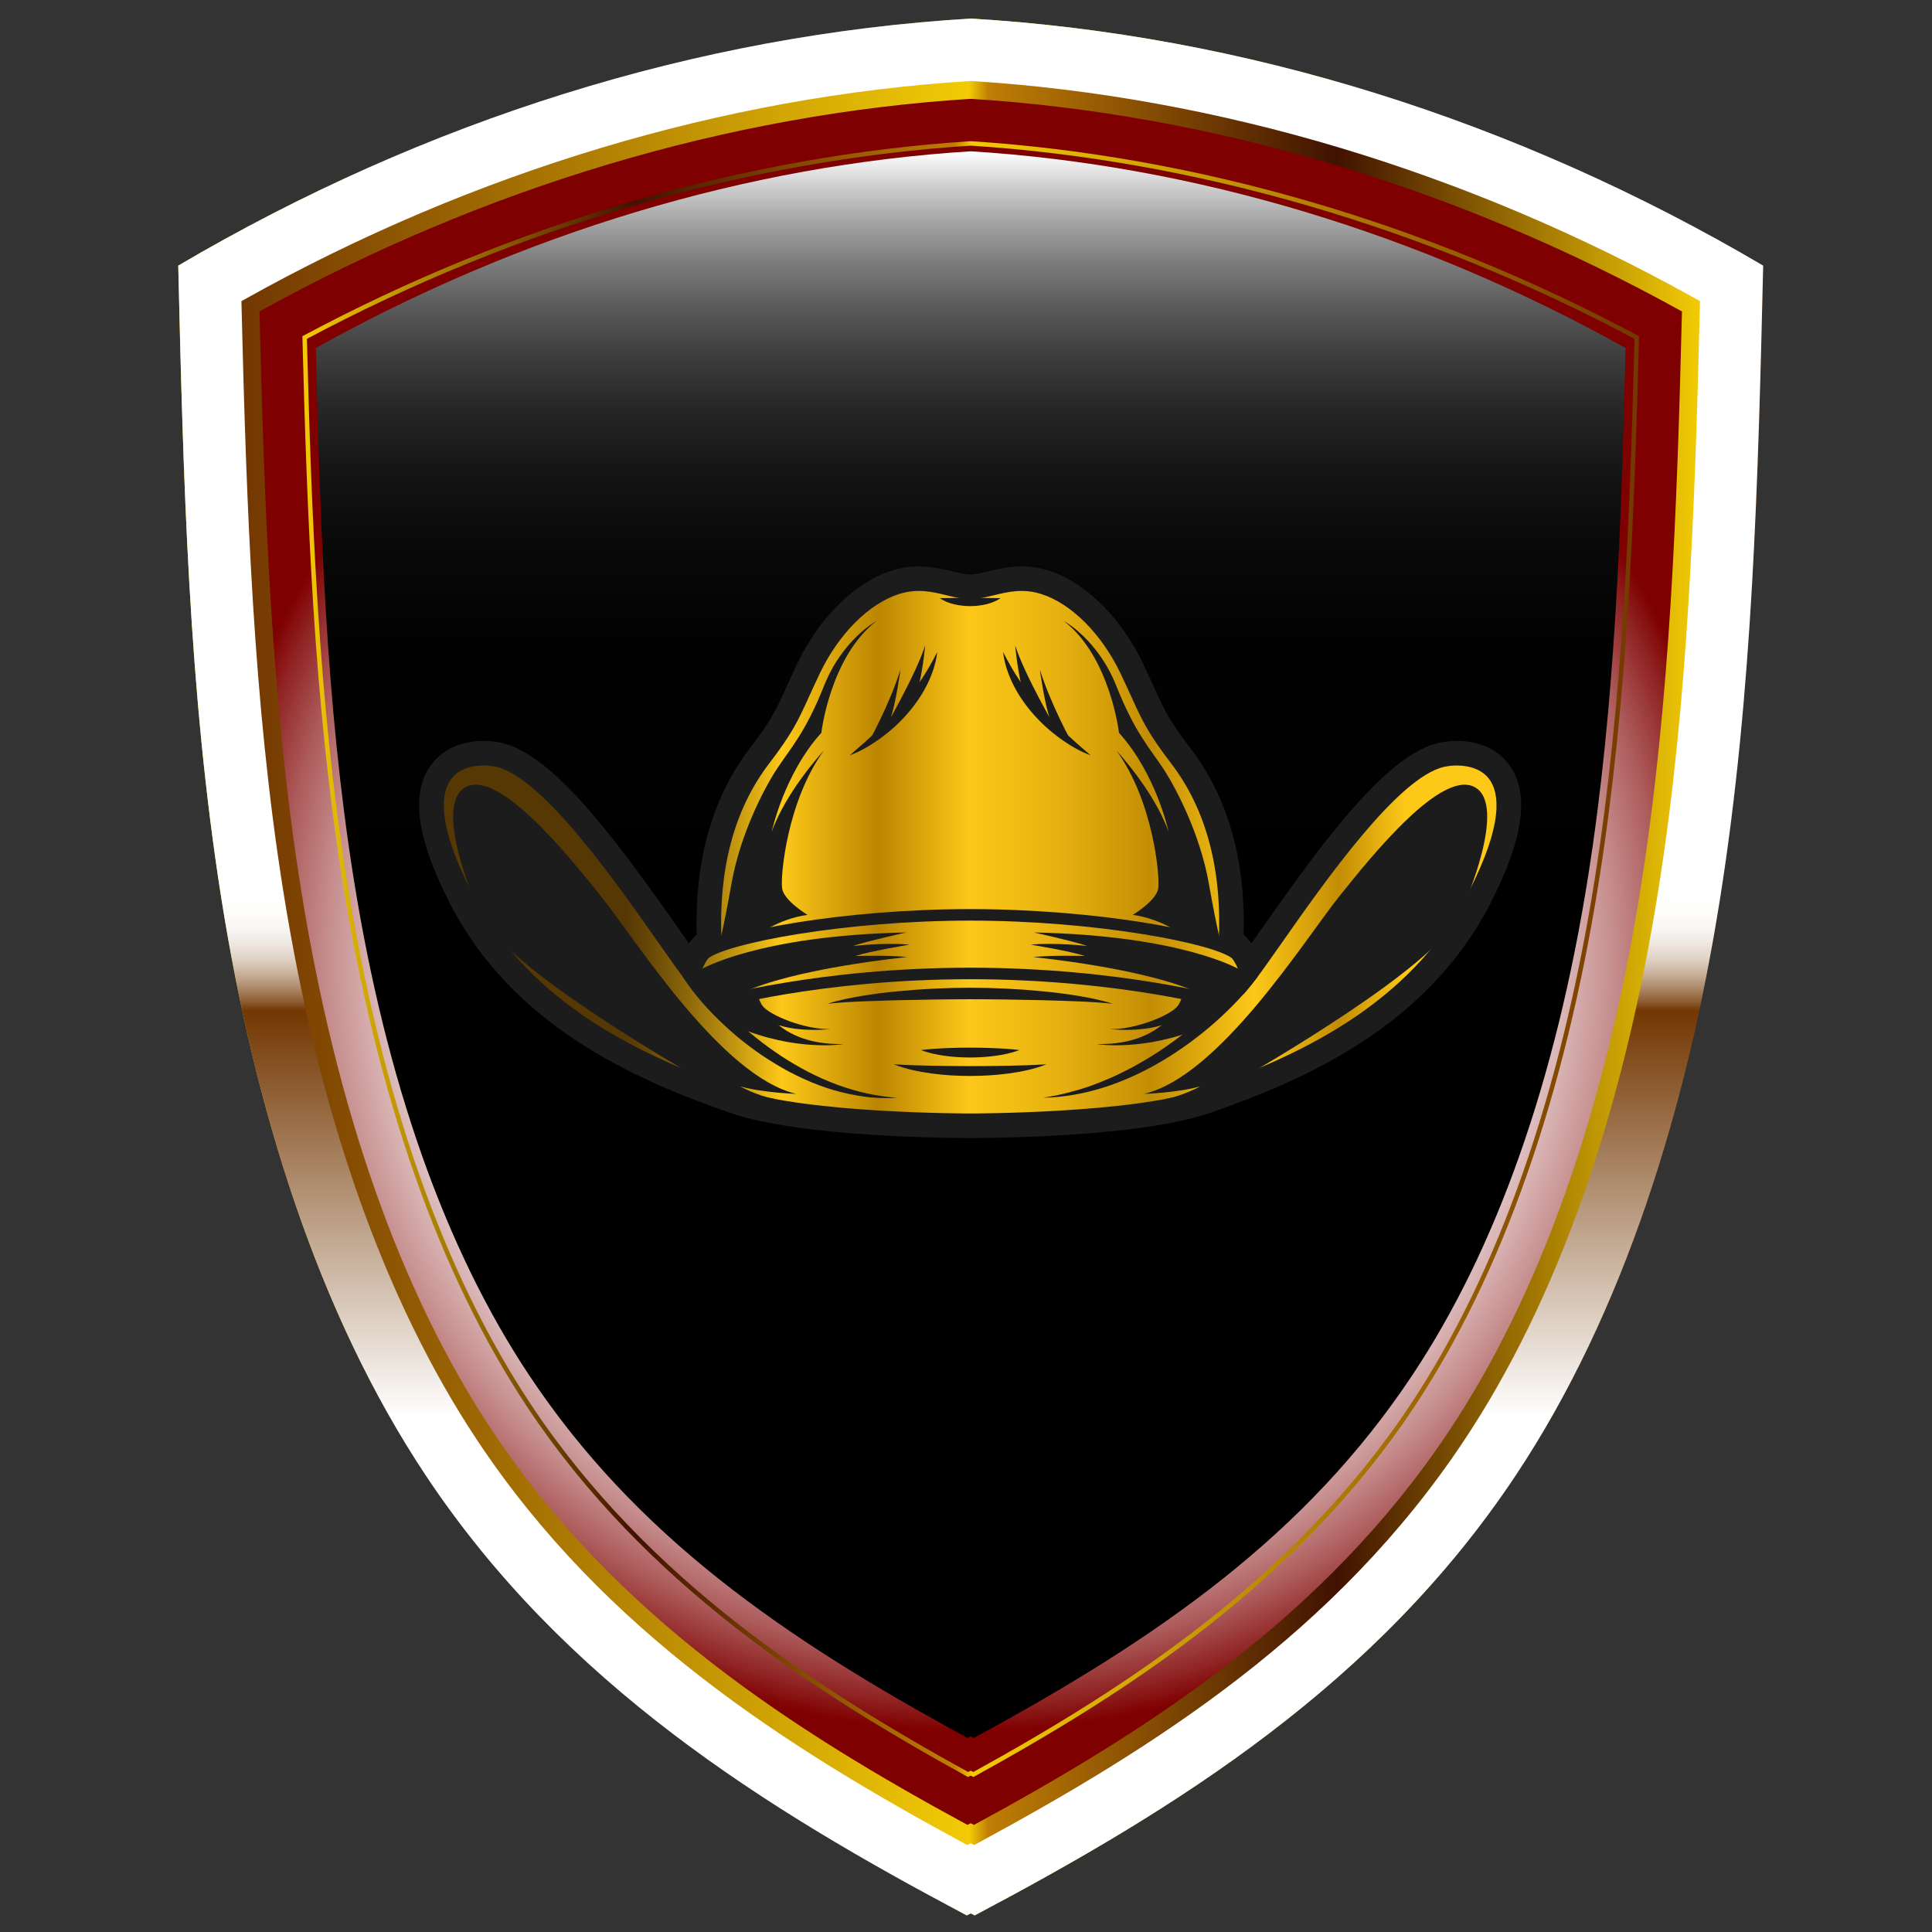 <?xml version="1.0" encoding="iso-8859-1"?>
<!-- Generator: Adobe Illustrator 26.0.1, SVG Export Plug-In . SVG Version: 6.00 Build 0)  -->
<svg version="1.1" xmlns="http://www.w3.org/2000/svg" xmlns:xlink="http://www.w3.org/1999/xlink" x="0px" y="0px"
	 viewBox="0 0 2000 2000" style="enable-background:new 0 0 2000 2000;" xml:space="preserve">
<rect x="0" y="0" width="2000" height="2000" fill="#333333" stroke="none"/>
<g id="Boss">
	<g>
		<g>
			<g>
				<linearGradient id="SVGID_1_" gradientUnits="userSpaceOnUse" x1="184.536" y1="1001.023" x2="1825.235" y2="1001.023">
					<stop  offset="0" style="stop-color:#F2CB05"/>
					<stop  offset="0.249" style="stop-color:#401201"/>
					<stop  offset="0.488" style="stop-color:#BF7E04"/>
					<stop  offset="0.501" style="stop-color:#F2CB05"/>
					<stop  offset="1" style="stop-color:#733702"/>
				</linearGradient>
				<path style="fill:url(#SVGID_1_);" d="M1004.885,1980.708c1.358,0.708,2.718,1.411,4.076,2.115
					c209.437-110.804,416.483-239.516,560.067-455.48c112.553-169.292,177.31-381.184,211.495-596.634
					c34.188-215.45,39.5-436.192,44.712-655.748c-255.936-150.701-537.214-238.91-820.35-255.741
					c-283.137,16.831-564.414,105.04-820.348,255.741c5.209,219.556,10.524,440.298,44.71,655.748
					c34.186,215.45,98.944,427.342,211.497,596.634c143.584,215.964,350.628,344.676,560.067,455.48
					C1002.168,1982.12,1003.526,1981.416,1004.885,1980.708z"/>
				
					<linearGradient id="SVGID_00000145030654102435763540000002805696107485042360_" gradientUnits="userSpaceOnUse" x1="1004.885" y1="1982.824" x2="1004.885" y2="19.221">
					<stop  offset="0.263" style="stop-color:#FFFFFF"/>
					<stop  offset="0.477" style="stop-color:#733702"/>
					<stop  offset="0.482" style="stop-color:#8F5F34"/>
					<stop  offset="0.488" style="stop-color:#A98463"/>
					<stop  offset="0.494" style="stop-color:#C0A58D"/>
					<stop  offset="0.5" style="stop-color:#D3C1B0"/>
					<stop  offset="0.506" style="stop-color:#E3D7CD"/>
					<stop  offset="0.513" style="stop-color:#F0E9E3"/>
					<stop  offset="0.52" style="stop-color:#F8F5F3"/>
					<stop  offset="0.529" style="stop-color:#FDFDFC"/>
					<stop  offset="0.541" style="stop-color:#FFFFFF"/>
				</linearGradient>
				<path style="fill:url(#SVGID_00000145030654102435763540000002805696107485042360_);" d="M1004.885,1980.708
					c1.358,0.708,2.718,1.411,4.076,2.115c209.437-110.804,416.483-239.516,560.067-455.48
					c112.553-169.292,177.31-381.184,211.495-596.634c34.188-215.45,39.5-436.192,44.712-655.748
					c-255.936-150.701-537.214-238.91-820.35-255.741c-283.137,16.831-564.414,105.04-820.348,255.741
					c5.209,219.556,10.524,440.298,44.71,655.748c34.186,215.45,98.944,427.342,211.497,596.634
					c143.584,215.964,350.628,344.676,560.067,455.48C1002.168,1982.12,1003.526,1981.416,1004.885,1980.708z"/>
				
					<linearGradient id="SVGID_00000132809369996383746660000004421891912862710145_" gradientUnits="userSpaceOnUse" x1="259.269" y1="996.311" x2="1750.5" y2="996.311">
					<stop  offset="0" style="stop-color:#FF0000"/>
					<stop  offset="0.249" style="stop-color:#400000"/>
					<stop  offset="0.488" style="stop-color:#7F0000"/>
					<stop  offset="0.726" style="stop-color:#FF0000"/>
					<stop  offset="1" style="stop-color:#BF0000"/>
				</linearGradient>
				<path style="fill:url(#SVGID_00000132809369996383746660000004421891912862710145_);" d="M1004.885,93.066
					c254.309,15.818,511.102,93.072,745.615,224.006c-4.876,200.071-11.57,405.45-42.775,602.084
					c-36.836,232.193-104.137,423.087-200.071,567.372c-120.55,181.321-287.222,298.254-499.287,413.028l-3.483-1.8l-3.481,1.8
					c-212.065-114.773-378.738-231.706-499.289-413.028c-95.932-144.285-163.235-335.179-200.071-567.372
					c-31.203-196.634-37.897-402.014-42.775-602.084C493.784,186.138,750.575,108.884,1004.885,93.066z"/>
				
					<radialGradient id="SVGID_00000155855578169029792650000017643330382943729555_" cx="1004.885" cy="996.311" r="828.189" gradientUnits="userSpaceOnUse">
					<stop  offset="0.523" style="stop-color:#FFFFFF"/>
					<stop  offset="0.571" style="stop-color:#FDFAFA"/>
					<stop  offset="0.625" style="stop-color:#F6EDED"/>
					<stop  offset="0.683" style="stop-color:#EAD6D6"/>
					<stop  offset="0.742" style="stop-color:#DAB6B6"/>
					<stop  offset="0.804" style="stop-color:#C68D8D"/>
					<stop  offset="0.867" style="stop-color:#AD5B5B"/>
					<stop  offset="0.929" style="stop-color:#8F2121"/>
					<stop  offset="0.961" style="stop-color:#7F0000"/>
				</radialGradient>
				<path style="fill:url(#SVGID_00000155855578169029792650000017643330382943729555_);" d="M1004.885,93.066
					c254.309,15.818,511.102,93.072,745.615,224.006c-4.876,200.071-11.57,405.45-42.775,602.084
					c-36.836,232.193-104.137,423.087-200.071,567.372c-120.55,181.321-287.222,298.254-499.287,413.028l-3.483-1.8l-3.481,1.8
					c-212.065-114.773-378.738-231.706-499.289-413.028c-95.932-144.285-163.235-335.179-200.071-567.372
					c-31.203-196.634-37.897-402.014-42.775-602.084C493.784,186.138,750.575,108.884,1004.885,93.066z"/>
				
					<linearGradient id="SVGID_00000008865857406009551080000005204499199403286943_" gradientUnits="userSpaceOnUse" x1="1004.885" y1="1799.144" x2="1004.885" y2="156.623">
					<stop  offset="0.537" style="stop-color:#000000"/>
					<stop  offset="0.69" style="stop-color:#020202"/>
					<stop  offset="0.753" style="stop-color:#090909"/>
					<stop  offset="0.8" style="stop-color:#151515"/>
					<stop  offset="0.839" style="stop-color:#272727"/>
					<stop  offset="0.872" style="stop-color:#3E3E3E"/>
					<stop  offset="0.902" style="stop-color:#5A5A5A"/>
					<stop  offset="0.93" style="stop-color:#7C7C7C"/>
					<stop  offset="0.955" style="stop-color:#A3A3A3"/>
					<stop  offset="0.978" style="stop-color:#CECECE"/>
					<stop  offset="0.999" style="stop-color:#FDFDFD"/>
					<stop  offset="1" style="stop-color:#FFFFFF"/>
				</linearGradient>
				<path style="fill:url(#SVGID_00000008865857406009551080000005204499199403286943_);" d="M1004.885,156.623
					c231.227,14.382,464.71,84.625,677.938,203.673c-4.433,181.911-10.52,368.65-38.892,547.435
					c-33.491,211.118-94.686,384.685-181.911,515.875c-109.608,164.862-261.151,271.181-453.969,375.538l-3.166-1.636l-3.166,1.636
					c-192.816-104.357-344.361-210.676-453.969-375.538c-87.225-131.19-148.418-304.757-181.911-515.875
					c-28.372-178.786-34.459-365.524-38.892-547.435C540.174,241.248,773.659,171.005,1004.885,156.623z"/>
				<g>
					
						<linearGradient id="SVGID_00000164487270896771831250000009178465907210561461_" gradientUnits="userSpaceOnUse" x1="249.921" y1="996.904" x2="1759.839" y2="996.904">
						<stop  offset="2.024000e-05" style="stop-color:#733702"/>
						<stop  offset="0.499" style="stop-color:#F2CB05"/>
						<stop  offset="0.512" style="stop-color:#BF7E04"/>
						<stop  offset="0.751" style="stop-color:#401201"/>
						<stop  offset="1" style="stop-color:#F2CB05"/>
					</linearGradient>
					<path style="fill:url(#SVGID_00000164487270896771831250000009178465907210561461_);" d="M1008.467,1909.974l-3.582-1.854
						l-3.58,1.854l-4.282-2.32c-183.344-99.226-371.126-218.301-502.582-416.033c-96.652-145.366-164.449-337.482-201.491-571.026
						c-30.755-193.754-37.836-395.931-42.893-603.308l-0.135-5.543l4.859-2.716C490.204,177.589,749.389,99.726,1004.31,83.871
						l0.575-0.037l0.577,0.037c254.921,15.855,514.106,93.719,749.538,225.157l4.839,2.716l-0.125,5.543
						c-5.056,207.377-12.147,409.554-42.882,603.308c-37.053,233.544-104.841,425.659-201.512,571.026
						c-131.455,197.732-319.235,316.807-502.571,416.033L1008.467,1909.974z M1004.885,1887.39l3.383,1.747
						c179.88-97.625,363.505-214.864,491.721-407.7c95.176-143.153,162.011-332.822,198.632-563.719
						c30.303-190.912,37.501-390.534,42.541-595.301c-231.563-128.378-486.016-204.462-736.276-220.118
						c-250.259,15.656-504.703,91.739-736.265,220.118c5.029,204.768,12.226,404.389,42.522,595.301
						c36.639,230.898,103.463,420.566,198.648,563.719c128.209,192.836,311.831,310.075,491.711,407.7L1004.885,1887.39z"/>
				</g>
				<g>
					
						<linearGradient id="SVGID_00000098935995297198690140000001091192177953300403_" gradientUnits="userSpaceOnUse" x1="313.04" y1="992.856" x2="1696.729" y2="992.856">
						<stop  offset="0" style="stop-color:#F2CB05"/>
						<stop  offset="0.249" style="stop-color:#401201"/>
						<stop  offset="0.488" style="stop-color:#BF7E04"/>
						<stop  offset="0.501" style="stop-color:#F2CB05"/>
						<stop  offset="1" style="stop-color:#733702"/>
					</linearGradient>
					<path style="fill:url(#SVGID_00000098935995297198690140000001091192177953300403_);" d="M1007.693,1839.558l-2.808-1.439
						l-2.806,1.439l-1.08-0.593c-156.874-86.484-333.579-199.477-454.767-381.77c-91.658-137.842-156.209-321.664-191.865-546.335
						c-29.548-186.25-36.594-379.448-41.29-561.397l-0.037-1.423l1.251-0.665c218.164-116.59,456.917-186.179,690.45-201.222h0.287
						c233.544,15.044,472.286,84.632,690.443,201.222l1.258,0.665l-0.035,1.423c-4.697,181.95-11.751,375.147-41.299,561.397
						c-35.649,224.671-100.198,408.493-191.849,546.335c-121.197,182.292-297.91,295.286-454.774,381.77L1007.693,1839.558z
						 M1004.885,1832.938l2.736,1.402c156.107-86.143,331.723-198.648,452.077-379.698
						c91.29-137.286,155.604-320.496,191.163-544.502c29.423-185.477,36.511-378.007,41.19-559.363
						c-217.203-115.872-454.758-185.027-687.166-200.017c-232.399,14.99-469.954,84.146-687.166,200.017
						c4.688,181.356,11.779,373.887,41.199,559.363c35.55,224.006,99.857,407.216,191.146,544.502
						c120.37,181.05,295.967,293.555,452.086,379.698L1004.885,1832.938z"/>
				</g>
			</g>
		</g>
		<g>
			<g>
				<g>
					<path style="fill:#1C1C1C;" d="M1561.546,790.715c-18.116-23.616-49.908-26.506-71.6-21.802
						c-53.203,11.512-117.445,97.818-184.124,192.928c-3.635,5.186-7.075,10.089-10.276,14.631
						c-2.775-3.682-5.599-6.672-8.186-9.048c2.177-77.386-16.269-142.174-54.872-192.647c-22.329-29.21-26.927-39.308-38.137-63.937
						c-3.187-7.005-6.803-14.94-11.432-24.635c-22.447-47.037-59.761-83.637-97.372-95.514c-25.765-8.137-46.33-3.152-62.856,0.855
						c-6.869,1.666-13.354,3.241-18.38,3.241s-11.514-1.575-18.383-3.241c-16.522-4.012-37.084-8.997-62.854-0.855
						c-37.612,11.875-74.923,48.474-97.377,95.514c-4.68,9.808-8.324,17.813-11.54,24.882
						c-11.101,24.392-15.699,34.49-38.024,63.691c-38.603,50.473-57.049,115.261-54.874,192.647
						c-2.585,2.376-5.407,5.367-8.181,9.048c-3.274-4.638-6.738-9.58-10.279-14.631c-66.669-95.099-130.918-181.412-184.123-192.928
						c-21.718-4.703-53.489-1.814-71.603,21.802c-22.418,29.219-16.253,76.583,18.849,144.796
						c64.644,125.619,189.469,181.874,290.989,216.847c72.601,25.008,228.923,25.727,246.507,25.727h1.76
						c17.588,0,173.938-0.719,246.532-25.727c101.52-34.978,226.347-91.228,290.992-216.847
						C1577.8,867.297,1583.962,819.934,1561.546,790.715z"/>
				</g>
			</g>
			<g>
				<g>
					<g>
						<g>
							
								<linearGradient id="SVGID_00000107559639427734785020000005570808618595846306_" gradientUnits="userSpaceOnUse" x1="453.496" y1="882.217" x2="1555.124" y2="882.217">
								<stop  offset="0.176" style="stop-color:#563804"/>
								<stop  offset="0.196" style="stop-color:#654506"/>
								<stop  offset="0.234" style="stop-color:#8C670B"/>
								<stop  offset="0.285" style="stop-color:#CB9D12"/>
								<stop  offset="0.323" style="stop-color:#FDC818"/>
								<stop  offset="0.414" style="stop-color:#BB8501"/>
								<stop  offset="0.499" style="stop-color:#FDC818"/>
								<stop  offset="0.582" style="stop-color:#E7B210"/>
								<stop  offset="0.67" style="stop-color:#C38D04"/>
								<stop  offset="0.767" style="stop-color:#FDC818"/>
								<stop  offset="0.847" style="stop-color:#C38D04"/>
								<stop  offset="0.909" style="stop-color:#FDC818"/>
							</linearGradient>
							<path style="fill:url(#SVGID_00000107559639427734785020000005570808618595846306_);" d="M1494.063,787.926
								c-64.673,14.003-172.685,190.685-203.132,227.58c-4.443-29.337-23.412-38.666-23.412-38.666
								c4.668-91.342-20.148-150.576-50.483-190.247c-30.337-39.672-30.67-48.005-51.673-92.01
								c-21.003-44.003-54.005-75.341-85.676-85.341c-31.671-10.002-54.34,4.999-75.378,4.999s-43.707-15.001-75.378-4.999
								c-31.671,10-64.673,41.338-85.675,85.341c-21.003,44.005-21.336,52.339-51.673,92.01
								c-30.335,39.672-55.151,98.905-50.482,190.247c0,0-18.969,9.33-23.412,38.666c-30.448-36.895-138.46-213.577-203.132-227.58
								c-28.629-6.199-101.787,1.779-31.338,138.682c66.311,128.851,203.943,181.14,280.029,207.353
								c72.676,25.036,241.062,24.671,241.062,24.671s168.387,0.366,241.062-24.671c76.086-26.213,213.718-78.502,280.029-207.353
								C1595.85,789.705,1522.692,781.727,1494.063,787.926z"/>
						</g>
					</g>
				</g>
			</g>
			<g>
				<g>
					<g>
						<g>
							<path style="fill:#1C1C1C;" d="M716.503,1004.294c11.802,17.483,26.17,33.592,41.582,48.455
								c15.479,14.837,32.28,28.378,50.243,40.213c17.966,11.809,37.11,21.966,57.328,29.536
								c20.211,7.535,41.488,12.472,63.166,13.907l-8.195,0.377c-2.737,0.052-5.468-0.082-8.216-0.115
								c-2.754,0-5.479-0.284-8.233-0.433c-1.371-0.103-2.756-0.15-4.125-0.3l-4.094-0.534c-10.916-1.476-21.774-3.738-32.451-6.731
								c-10.609-3.182-21.047-7.026-31.12-11.661c-2.55-1.099-5.022-2.346-7.525-3.543c-2.51-1.181-4.975-2.449-7.424-3.747
								l-3.668-1.962l-3.611-2.058c-2.412-1.369-4.82-2.74-7.174-4.2c-4.76-2.845-9.423-5.838-14.031-8.915
								c-4.582-3.115-9.065-6.367-13.494-9.691c-4.408-3.351-8.786-6.745-13.011-10.321c-4.209-3.6-8.348-7.274-12.4-11.045
								c-16.215-15.06-31.174-31.568-43.309-50.382L716.503,1004.294z"/>
						</g>
					</g>
				</g>
			</g>
			<g>
				<g>
					<g>
						<g>
							<path style="fill:#1C1C1C;" d="M783.751,1028.452c0,0,12.168,53.726,89.507,52.392c0,0-49.294,8.259-110.433-17.872
								l-23.358-19.466l11.919-8.001L783.751,1028.452z"/>
						</g>
					</g>
				</g>
			</g>
			<g>
				<g>
					<g>
						<g>
							<path style="fill:#1C1C1C;" d="M492.775,935.942c0,0-44.893-101.79-11.111-120.901
								c33.78-19.114,104.454,67.562,140.901,113.344c36.449,45.784,124.014,185.797,201.799,204.02c0,0-34.225-1.111-58.228-7.778
								c0,0,17.947,9.836,35.116,12.836l-0.117,6.065l-62.423-18.261c0,0-164.149-91.982-221.489-152.432L492.775,935.942z"/>
						</g>
					</g>
				</g>
			</g>
			<g>
				<g>
					<g>
						<g>
							<path style="fill:#1C1C1C;" d="M783.467,968.759c0,0,21.118-17.26,52.456-21.706c0,0-24.12-14.446-26.229-27.113
								c-2.109-12.669,5.226-91.01,43.229-143.015c0,0-38.671,41.338-54.005,84.009c0,0,12.667-59.674,51.338-102.345
								c0,0,9.13-78.675,57.007-115.678c0,0-35.003,18.669-54.34,67.34c-19.334,48.671-35.336,65.341-48.671,85.676
								c-13.335,20.335-38.003,67.675-47.004,118.68c-9.002,51.005-13.002,63.323-13.002,63.323l16.349-3.424L783.467,968.759z"/>
						</g>
					</g>
				</g>
			</g>
			<g>
				<g>
					<g>
						<g>
							<path style="fill:#1C1C1C;" d="M879.593,781.926c9.224-7.839,18.092-15.676,26.674-23.754
								c8.561-8.085,16.817-16.381,24.525-25.128c3.883-4.345,7.626-8.807,11.2-13.398c1.856-2.25,3.511-4.638,5.306-6.939
								c1.657-2.388,3.433-4.713,5.029-7.155c6.658-9.623,12.397-19.845,17.942-30.637c-1.465,12.044-5.428,23.834-11.019,34.724
								c-2.751,5.484-5.955,10.731-9.454,15.763c-1.713,2.543-3.607,4.95-5.451,7.399c-1.943,2.365-3.862,4.753-5.906,7.026
								c-8.102,9.173-17.253,17.345-27.068,24.518C901.512,771.432,891.004,777.713,879.593,781.926z"/>
						</g>
					</g>
				</g>
			</g>
			<g>
				<g>
					<g>
						<g>
							<path style="fill:#1C1C1C;" d="M898.819,769.119c0,0,21.779-39.198,33.335-75.87c0,0-4.889,35.781-10.445,50.672
								S898.819,769.119,898.819,769.119z"/>
						</g>
					</g>
				</g>
			</g>
			<g>
				<g>
					<g>
						<g>
							<path style="fill:#1C1C1C;" d="M957.713,668.135c0,0-2.838,31.685-9.086,50.623c-6.25,18.941-33.14,35.753-33.14,35.753
								S948.156,698.362,957.713,668.135z"/>
						</g>
					</g>
				</g>
			</g>
			<g>
				<g>
					<g>
						<g>
							<path style="fill:#1C1C1C;" d="M725.577,1003.615c0,0,58.673-35.188,212.689-38.338c0,0-42.172,9.334-55.172,14.003
								c0,0,34.169-3.85,58.338-1.35c0,0-40.171,6.517-55.837,11.685c0,0,36.171-1.001,53.337,1.165
								c0,0-118.012,11.502-172.017,37.673l-19.334,10.6c0,0-10.574,0.239-19.576-10.6c-8.999-10.839-10.761-20.731-10.761-20.731
								L725.577,1003.615z"/>
						</g>
					</g>
				</g>
			</g>
			<g>
				<g>
					<g>
						<g>
							<path style="fill:#1C1C1C;" d="M788.757,1040.544c7.003,10.37,45.165,25.631,70.946,24.743c0,0-37.56,4.668-63.341-7.778
								C770.583,1045.063,788.757,1040.544,788.757,1040.544z"/>
						</g>
					</g>
				</g>
			</g>
			<g>
				<g>
					<g>
						<g>
							<path style="fill:#1C1C1C;" d="M1005.177,1164.596c-0.804-0.002-0.954-0.002-1.76,0c-14.638,0-171.26-0.588-242.112-24.996
								c-99.139-34.153-220.941-88.917-283.387-210.264c-32.018-62.217-38.795-106.095-20.14-130.409
								c14.272-18.605,40.187-20.696,58.04-16.829c52.451,11.355,126.761,117.346,175.93,187.484
								c9.102,12.983,16.897,24.101,23.054,32.425c5.425-16.17,15.018-24.734,20.178-28.366
								c-3.335-77.157,14.108-141.293,51.868-190.671c23.26-30.412,28.378-41.659,39.589-66.299c3.187-7,6.799-14.935,11.437-24.656
								c20.895-43.773,55.097-77.67,89.264-88.46c22.186-7.007,39.941-2.697,55.608,1.104c7.675,1.861,14.926,3.621,21.565,3.621
								s13.888-1.76,21.565-3.621c15.664-3.801,33.422-8.109,55.608-1.104c34.167,10.79,68.371,44.687,89.261,88.462
								c4.638,9.719,8.249,17.652,11.437,24.652c11.214,24.64,16.332,35.887,39.592,66.301
								c37.759,49.379,55.202,113.515,51.868,190.671c5.161,3.633,14.755,12.196,20.178,28.366
								c6.156-8.322,13.949-19.44,23.049-32.418c49.172-70.14,123.482-176.137,175.935-187.491l1.261,5.828l-1.261-5.828
								c17.851-3.867,43.764-1.779,58.04,16.829c18.652,24.314,11.877,68.193-20.141,130.409
								c-62.446,121.347-184.25,176.111-283.389,210.264C1176.467,1164.005,1019.857,1164.596,1005.177,1164.596z
								 M1004.296,1152.667c1.807,0.007,168.258,0.07,239.134-24.345c97.03-33.426,216.165-86.873,276.668-204.445
								c37.021-71.942,32.008-103.709,21.281-117.693c-11.636-15.165-34.424-14.952-46.055-12.43l0,0
								c-47.888,10.368-123.51,118.232-168.691,182.68c-13.478,19.227-24.125,34.413-31.101,42.866l-8.495,10.295l-2.001-13.197
								c-3.876-25.592-19.526-33.888-20.192-34.23l-3.431-1.758l0.152-3.876c3.874-75.819-12.702-138.506-49.266-186.319
								c-24.08-31.49-29.726-43.895-40.972-68.608c-3.166-6.953-6.754-14.835-11.345-24.457
								c-19.515-40.888-50.97-72.395-82.087-82.224c-19.013-6.004-34.364-2.283-49.208,1.319
								c-8.388,2.037-16.309,3.958-24.375,3.958c-8.066,0-15.99-1.922-24.377-3.958c-14.842-3.602-30.19-7.324-49.205-1.319
								c-31.118,9.829-62.573,41.333-82.09,82.224c-4.591,9.625-8.179,17.506-11.345,24.462
								c-11.247,24.71-16.892,37.115-40.97,68.603c-36.566,47.813-53.14,110.501-49.266,186.319l0.202,3.923l-3.525,1.734
								c-0.621,0.319-16.269,8.613-20.148,34.206l-1.999,13.197l-8.498-10.295c-6.977-8.453-17.626-23.642-31.106-42.871
								c-45.181-64.445-120.798-172.307-168.689-182.675c-11.629-2.517-34.42-2.735-46.053,12.43
								c-10.726,13.984-15.739,45.751,21.282,117.693c60.503,117.571,179.638,171.018,276.668,204.445
								C836.08,1152.744,1002.702,1152.695,1004.296,1152.667z"/>
						</g>
					</g>
				</g>
			</g>
			<g>
				<g>
					<g>
						<g>
							<path style="fill:#1C1C1C;" d="M1301.88,1011.144c-6.669,8.974-13.869,17.387-21.479,25.371
								c-7.6,7.992-15.559,15.596-23.825,22.831c-16.538,14.457-34.298,27.469-53.119,38.671
								c-18.826,11.174-38.725,20.581-59.515,27.298c-20.78,6.682-42.43,10.651-64.145,11.09c5.39-0.961,10.734-1.821,16.023-2.96
								c5.287-1.113,10.497-2.503,15.673-3.902c10.363-2.763,20.473-6.29,30.3-10.398c9.909-3.9,19.461-8.615,28.882-13.499
								c2.369-1.19,4.668-2.531,6.988-3.815c2.334-1.266,4.61-2.636,6.89-3.996l3.443-1.997l3.389-2.093
								c2.261-1.392,4.521-2.782,6.726-4.263c4.46-2.88,8.828-5.908,13.138-9.009c4.338-3.068,8.605-6.231,12.807-9.482
								c4.207-3.248,8.296-6.642,12.4-10.021c4.096-3.384,8.13-6.848,12.083-10.403c7.935-7.082,15.416-14.643,22.772-22.297
								c7.413-7.614,14.237-15.737,20.804-23.977L1301.88,1011.144z"/>
						</g>
					</g>
				</g>
			</g>
			<g>
				<g>
					<g>
						<g>
							<path style="fill:#1C1C1C;" d="M1275.932,992.41c-19.325-15.864-141.897-39.393-271.622-39.393
								s-252.295,23.529-271.622,39.393l-7.568-9.222c23.721-19.468,150.845-42.1,279.19-42.1
								c128.347,0,255.471,22.632,279.192,42.1L1275.932,992.41z"/>
						</g>
					</g>
				</g>
			</g>
			<g>
				<g>
					<g>
						<g>
							<path style="fill:#1C1C1C;" d="M1269.281,1044.779c-1.078-0.309-109.439-31.097-264.971-31.097
								s-263.896,30.787-264.971,31.097l-3.314-11.458c1.092-0.314,110.948-31.565,268.285-31.565s267.193,31.251,268.283,31.565
								L1269.281,1044.779z"/>
						</g>
					</g>
				</g>
			</g>
			<g>
				<g>
					<g>
						<g>
							<path style="fill:#1C1C1C;" d="M1224.868,1028.452c0,0-12.168,53.726-89.507,52.392c0,0,49.294,8.259,110.433-17.872
								l23.358-19.466l-11.919-8.001L1224.868,1028.452z"/>
						</g>
					</g>
				</g>
			</g>
			<g>
				<g>
					<g>
						<g>
							<path style="fill:#1C1C1C;" d="M1515.844,935.942c0,0,44.893-101.79,11.111-120.901
								c-33.78-19.114-104.454,67.562-140.901,113.344c-36.449,45.784-124.014,185.797-201.799,204.02
								c0,0,34.225-1.111,58.228-7.778c0,0-17.947,9.836-35.116,12.836l0.117,6.065l62.423-18.261
								c0,0,164.149-91.982,221.489-152.432L1515.844,935.942z"/>
						</g>
					</g>
				</g>
			</g>
			<g>
				<g>
					<g>
						<g>
							<path style="fill:#1C1C1C;" d="M1225.152,968.759c0,0-21.118-17.26-52.456-21.706c0,0,24.12-14.446,26.229-27.113
								c2.109-12.669-5.226-91.01-43.229-143.015c0,0,38.671,41.338,54.005,84.009c0,0-12.667-59.674-51.338-102.345
								c0,0-9.13-78.675-57.007-115.678c0,0,35.003,18.669,54.34,67.34c19.334,48.671,35.336,65.341,48.671,85.676
								c13.335,20.335,38.003,67.675,47.005,118.68c9.002,51.005,13.002,63.323,13.002,63.323l-16.349-3.424L1225.152,968.759z"/>
						</g>
					</g>
				</g>
			</g>
			<g>
				<g>
					<g>
						<g>
							<path style="fill:#1C1C1C;" d="M1129.026,781.926c-11.411-4.214-21.919-10.494-31.779-17.581
								c-9.815-7.174-18.966-15.346-27.068-24.518c-2.044-2.273-3.963-4.661-5.906-7.026c-1.844-2.449-3.738-4.856-5.451-7.399
								c-3.497-5.032-6.703-10.279-9.454-15.763c-5.592-10.891-9.555-22.681-11.019-34.724
								c5.545,10.792,11.284,21.015,17.942,30.637c1.596,2.442,3.372,4.767,5.029,7.155c1.795,2.301,3.45,4.689,5.306,6.939
								c3.574,4.591,7.317,9.053,11.2,13.398c7.708,8.746,15.964,17.042,24.525,25.128
								C1110.934,766.25,1119.802,774.087,1129.026,781.926z"/>
						</g>
					</g>
				</g>
			</g>
			<g>
				<g>
					<g>
						<g>
							<path style="fill:#1C1C1C;" d="M1109.8,769.119c0,0-21.779-39.198-33.335-75.87c0,0,4.889,35.781,10.445,50.672
								S1109.8,769.119,1109.8,769.119z"/>
						</g>
					</g>
				</g>
			</g>
			<g>
				<g>
					<g>
						<g>
							<path style="fill:#1C1C1C;" d="M1050.906,668.135c0,0,2.838,31.685,9.086,50.623c6.25,18.941,33.14,35.753,33.14,35.753
								S1060.464,698.362,1050.906,668.135z"/>
						</g>
					</g>
				</g>
			</g>
			<g>
				<g>
					<g>
						<g>
							<path style="fill:#1C1C1C;" d="M1035.683,619.204c-4.547,3.269-9.852,5.149-15.153,6.428
								c-5.334,1.244-10.78,1.816-16.22,1.83c-5.439-0.002-10.888-0.576-16.222-1.819c-5.301-1.277-10.609-3.159-15.151-6.44
								c5.564-0.129,10.724-0.169,15.922-0.213l15.451-0.045l15.453,0.056L1035.683,619.204z"/>
						</g>
					</g>
				</g>
			</g>
			<g>
				<g>
					<g>
						<g>
							<path style="fill:#1C1C1C;" d="M1083.355,1101.737c-12.479,5.022-25.781,7.666-39.02,9.51
								c-13.281,1.772-26.658,2.573-40.026,2.599c-13.368-0.012-26.744-0.813-40.026-2.585c-13.241-1.842-26.545-4.49-39.02-9.524
								c13.377,0.867,26.48,1.249,39.641,1.509c13.143,0.258,26.271,0.352,39.405,0.38c13.133-0.014,26.262-0.108,39.407-0.366
								C1056.878,1103.002,1069.981,1102.616,1083.355,1101.737z"/>
						</g>
					</g>
				</g>
			</g>
			<g>
				<g>
					<g>
						<g>
							<path style="fill:#1C1C1C;" d="M1055.28,1087.038c-8.209,3.112-16.738,4.811-25.263,6
								c-8.538,1.144-17.124,1.671-25.706,1.683c-8.582,0.002-17.169-0.525-25.709-1.669c-8.526-1.186-17.054-2.887-25.261-6.014
								c8.695-1.109,17.157-1.626,25.632-2.015c8.465-0.361,16.899-0.537,25.338-0.523c8.439,0,16.874,0.173,25.339,0.537
								C1038.123,1085.43,1046.585,1085.941,1055.28,1087.038z"/>
						</g>
					</g>
				</g>
			</g>
			<g>
				<g>
					<g>
						<g>
							<path style="fill:#1C1C1C;" d="M1151.806,1039.052c-12.334-1.28-24.596-2.004-36.904-2.475
								c-12.292-0.57-24.593-0.855-36.883-1.202c-24.589-0.516-49.17-0.956-73.709-0.961c-24.539,0.021-49.119,0.457-73.707,0.977
								l-18.441,0.53c-6.149,0.159-12.294,0.401-18.441,0.673c-12.31,0.464-24.57,1.188-36.906,2.458
								c11.809-3.874,24.082-6.18,36.309-8.284c6.131-0.966,12.276-1.821,18.425-2.641c6.152-0.799,12.322-1.399,18.491-2.025
								c24.68-2.419,49.451-3.576,74.272-3.611c24.818,0.052,49.592,1.207,74.272,3.63c12.341,1.148,24.654,2.719,36.913,4.661
								C1127.721,1032.881,1139.994,1035.189,1151.806,1039.052z"/>
						</g>
					</g>
				</g>
			</g>
			<g>
				<g>
					<g>
						<g>
							<path style="fill:#1C1C1C;" d="M1283.042,1003.615c0,0-58.673-35.188-212.689-38.338c0,0,42.172,9.334,55.172,14.003
								c0,0-34.169-3.85-58.338-1.35c0,0,40.171,6.517,55.838,11.685c0,0-36.17-1.001-53.337,1.165
								c0,0,118.012,11.502,172.017,37.673l19.334,10.6c0,0,10.574,0.239,19.576-10.6c8.999-10.839,10.762-20.731,10.762-20.731
								L1283.042,1003.615z"/>
						</g>
					</g>
				</g>
			</g>
			<g>
				<g>
					<g>
						<g>
							<path style="fill:#1C1C1C;" d="M1219.863,1040.544c-7.003,10.37-45.165,25.631-70.946,24.743c0,0,37.56,4.668,63.342-7.778
								C1238.037,1045.063,1219.863,1040.544,1219.863,1040.544z"/>
						</g>
					</g>
				</g>
			</g>
		</g>
	</g>
</g>
<g id="Layer_1">
</g>
</svg>
